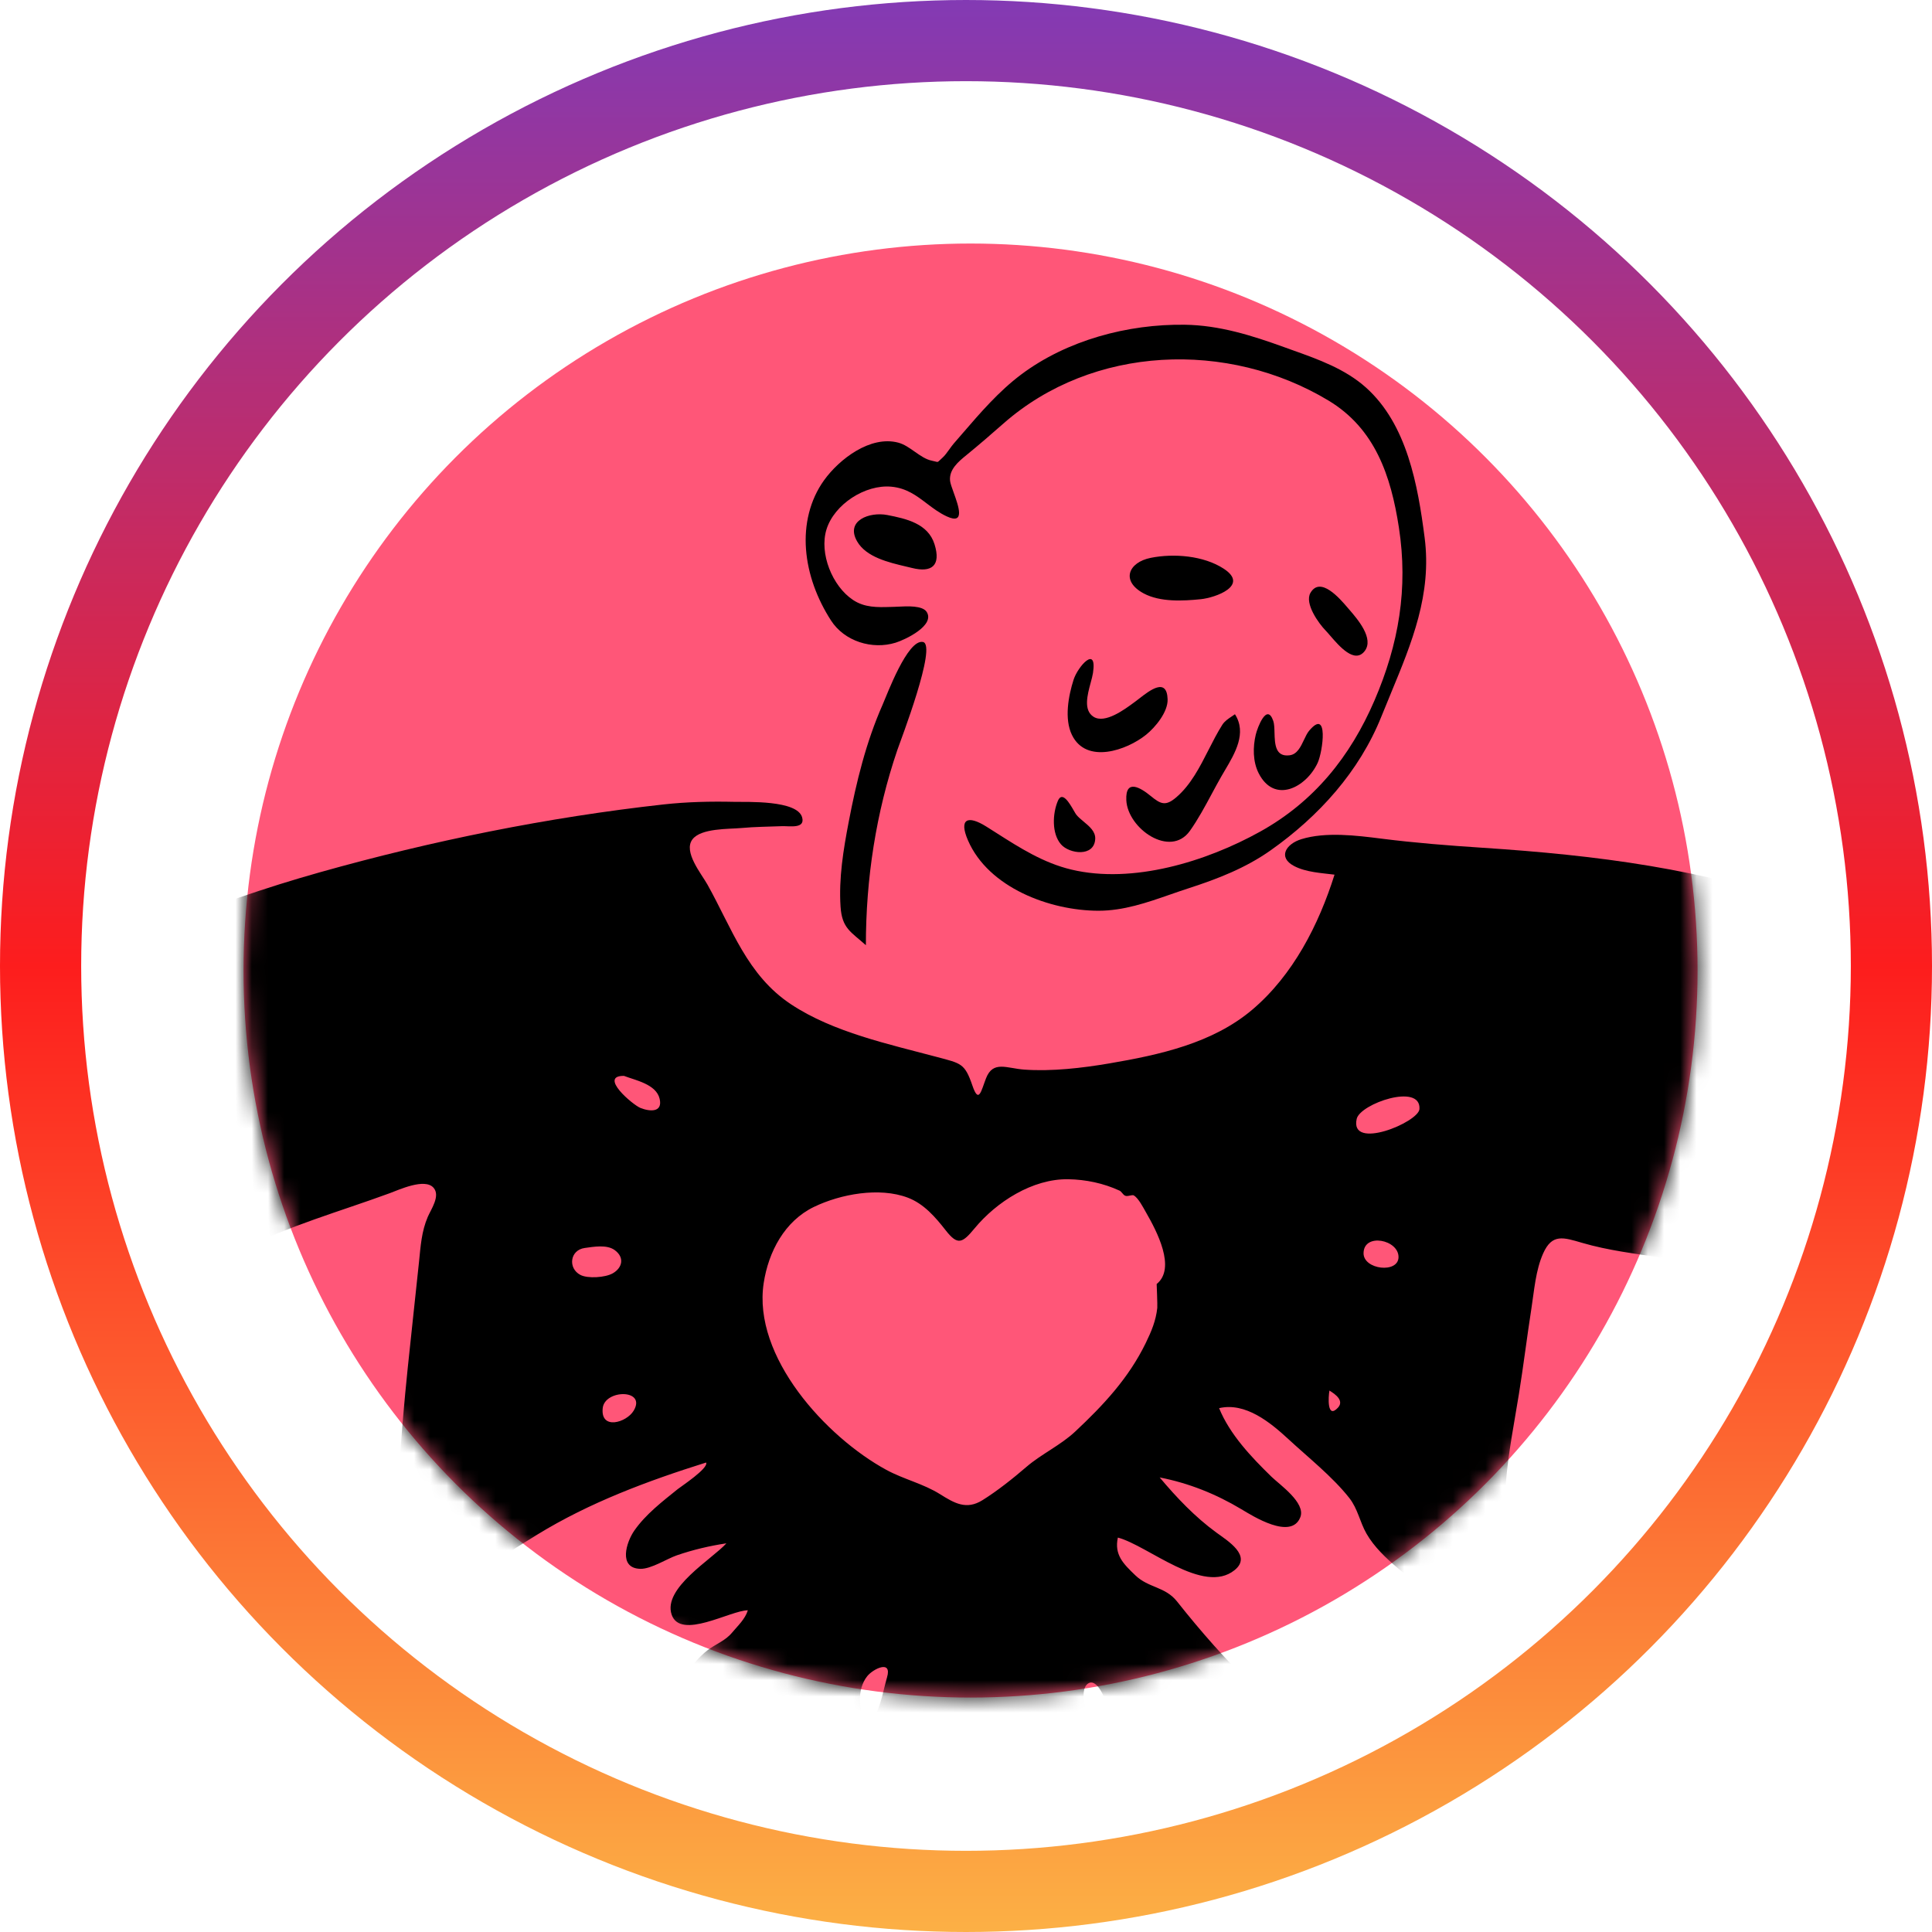 <svg width="119" height="119" viewBox="0 0 119 119" fill="none" xmlns="http://www.w3.org/2000/svg">
<circle cx="59.5" cy="59.5" r="57" stroke="url(#paint0_linear_1_24)" stroke-width="5"/>
<circle cx="59.78" cy="59.78" r="44.78" fill="#FF5678"/>
<mask id="mask0_1_24" style="mask-type:alpha" maskUnits="userSpaceOnUse" x="15" y="15" width="90" height="90">
<circle cx="59.78" cy="59.78" r="44.78" fill="#C4C4C4"/>
</mask>
<g mask="url(#mask0_1_24)">
<path fill-rule="evenodd" clip-rule="evenodd" d="M46.226 73.82C44.294 75.221 44.601 77.977 45.183 79.98C46.039 82.928 47.745 85.658 49.692 88.011C53.144 92.185 59.006 96.871 64.409 93.207C69.22 89.944 72.255 83.359 73.303 77.812C73.627 76.098 74.058 73.543 72.537 72.255C70.288 70.35 66.32 70.697 63.605 70.942C61.817 71.103 60.092 71.651 58.325 71.394C54.219 70.796 49.65 71.338 46.226 73.82Z" fill="#FF5678"/>
<path fill-rule="evenodd" clip-rule="evenodd" d="M129.466 95.663C125.551 100.628 118.896 101.413 112.986 101.364C109.437 101.334 105.88 101.067 102.401 100.344C100.525 99.954 98.662 99.438 96.849 98.817C95.652 98.407 93.87 98.202 93.36 96.919C92.016 93.534 93.005 89.29 93.558 85.854C93.84 84.107 94.052 82.349 94.325 80.6C94.5 79.481 94.584 78.243 95.053 77.196C95.602 75.97 96.296 76.215 97.457 76.554C99.057 77.021 100.7 77.215 102.344 77.466C106.359 78.079 109.861 79.315 113.51 81.067C117.117 82.8 120.617 84.51 123.835 86.918C125.465 88.139 126.87 89.464 128.178 91.02C129.19 92.222 130.698 94.098 129.466 95.663ZM112.355 117.717C112.323 118.252 106.189 116.638 105.382 116.457C100.084 115.269 94.683 113.915 89.682 111.769C85.014 109.765 80.902 107.473 77.228 103.913C75.516 102.254 73.977 100.507 72.503 98.646C71.764 97.713 70.755 97.821 69.932 97.032C69.191 96.322 68.623 95.767 68.854 94.706C70.706 95.193 74.124 98.26 76.043 96.711C77.136 95.829 75.62 94.907 74.919 94.395C73.603 93.434 72.477 92.248 71.43 91.002C73.227 91.351 74.9 92.024 76.463 92.96C77.158 93.377 79.54 94.886 80.094 93.447C80.435 92.562 78.821 91.449 78.317 90.959C77.081 89.756 75.746 88.352 75.09 86.734C76.713 86.358 78.242 87.612 79.348 88.633C80.574 89.768 82.078 90.958 83.107 92.265C83.637 92.939 83.753 93.735 84.167 94.462C84.634 95.28 85.38 95.981 86.093 96.586C87.467 97.753 89.074 98.611 90.723 99.322C94.492 100.944 98.532 102.093 102.55 102.898C104.521 103.294 106.443 103.476 108.444 103.543C109.998 103.595 110.686 104.06 111.28 105.492C112.886 109.369 112.595 113.633 112.355 117.717ZM66.219 88.182C65.32 89.023 64.152 89.551 63.213 90.359C62.386 91.071 61.432 91.83 60.51 92.405C59.524 93.019 58.788 92.589 57.901 92.033C56.86 91.381 55.663 91.117 54.591 90.534C50.883 88.515 46.346 83.57 47.039 79.03C47.332 77.106 48.327 75.212 50.134 74.339C51.775 73.546 54.16 73.106 55.915 73.769C56.905 74.143 57.614 74.968 58.248 75.779C58.988 76.725 59.271 76.576 60.025 75.664C61.373 74.032 63.596 72.6 65.794 72.634C66.886 72.652 67.971 72.882 68.955 73.335C69.088 73.397 69.162 73.583 69.296 73.646C69.461 73.723 69.731 73.562 69.845 73.635C70.133 73.817 70.421 74.387 70.587 74.676C71.254 75.836 72.454 78.111 71.244 79.088C71.244 79.088 71.298 80.409 71.282 80.559C71.196 81.348 70.924 81.998 70.573 82.719C69.519 84.884 67.963 86.551 66.219 88.182ZM68.012 106.502C67.16 106.767 66.243 104.098 67.06 103.672C67.839 103.266 68.783 106.262 68.012 106.502ZM54.637 103.311C54.342 104.319 54.218 105.463 53.497 106.284C52.836 105.5 52.771 104.054 53.412 103.249C53.777 102.789 54.96 102.21 54.637 103.311ZM81.887 85.649C81.882 85.675 82.912 86.167 82.409 86.706C81.723 87.441 81.817 86.01 81.887 85.649ZM86.141 77.434C86.129 78.453 83.972 78.207 83.987 77.182C84.006 75.92 86.154 76.353 86.141 77.434ZM83.565 68.915C83.779 67.982 87.532 66.684 87.43 68.31C87.379 69.126 83.112 70.899 83.565 68.915ZM45.09 100.562C44.669 101.068 44.072 101.267 43.568 101.655C43.039 102.062 42.661 102.59 42.199 103.068C40.93 104.379 39.403 105.457 38.035 106.662C35.519 108.876 33.109 111.257 30.32 113.135C25.336 116.491 19.555 118.326 13.817 119.934C13.342 120.067 11.973 120.604 11.502 120.204C10.995 119.772 11.253 118.253 11.276 117.679C11.371 115.324 11.646 112.941 11.616 110.59C11.604 109.624 11.321 108.251 11.825 107.367C12.388 106.38 13.959 106.092 14.93 105.72C17.884 104.591 20.729 102.687 23.338 100.923C26.546 98.755 29.785 96.551 33.086 94.527C36.319 92.544 39.886 91.216 43.493 90.083C43.66 90.434 41.939 91.564 41.742 91.723C40.799 92.483 39.772 93.27 39.072 94.273C38.576 94.983 38.067 96.59 39.436 96.631C40.1 96.651 41.081 96.008 41.684 95.801C42.678 95.458 43.702 95.217 44.742 95.06C43.848 96.045 40.818 97.813 41.369 99.45C41.904 101.039 44.998 99.185 46.063 99.185C45.889 99.739 45.45 100.13 45.09 100.562ZM8.534 104.996C6.552 105.693 4.521 106.089 2.476 106.539C0.527 106.968 -1.275 107.291 -3.272 107.04C-6.029 106.693 -9.079 105.552 -9.429 102.419C-9.843 98.707 -7.222 95.297 -4.971 92.634C-2.232 89.394 0.844 86.498 4.177 83.875C7.507 81.255 11.101 78.945 14.867 76.995C17.731 75.512 20.966 74.611 23.995 73.498C24.572 73.286 26.165 72.542 26.704 73.159C27.14 73.657 26.547 74.488 26.349 74.951C25.961 75.854 25.908 76.763 25.808 77.732C25.361 82.061 24.824 86.389 24.576 90.737C24.508 91.948 24.386 93.216 24.457 94.428C24.496 95.1 24.845 95.955 24.613 96.611C24.165 97.871 22.116 98.706 21.031 99.269C19.087 100.277 17.029 101.029 15.065 101.993C12.908 103.052 10.808 104.196 8.534 104.996ZM36.017 76.868C36.56 76.793 37.375 76.645 37.86 76.997C38.492 77.457 38.327 78.096 37.743 78.429C37.281 78.693 36.202 78.765 35.746 78.526C34.97 78.119 35.101 76.993 36.017 76.868ZM39.029 86.892C38.589 87.624 36.983 88.104 37.123 86.738C37.243 85.568 39.839 85.544 39.029 86.892ZM38.433 66.268C39.139 66.542 40.422 66.776 40.631 67.685C40.826 68.531 40.025 68.475 39.446 68.242C38.97 68.051 36.85 66.254 38.433 66.268ZM149.141 98.54C148.728 96.934 149.043 95.156 148.815 93.511C148.594 91.917 148.196 90.451 147.626 88.949C146.363 85.622 144.915 82.627 142.868 79.707C139.012 74.209 134.538 69.366 129.135 65.35C123.802 61.385 117.896 58.163 111.64 55.905C105.005 53.51 98.327 52.677 91.331 52.218C89.242 52.081 87.155 51.918 85.077 51.654C83.559 51.462 81.656 51.224 80.154 51.689C79.212 51.981 78.684 52.804 79.712 53.344C80.44 53.726 81.394 53.772 82.199 53.874C81.227 56.961 79.645 60.059 77.14 62.185C74.693 64.261 71.419 64.972 68.332 65.499C66.658 65.784 64.783 66.004 63.083 65.881C62.008 65.804 61.169 65.306 60.735 66.413C60.434 67.183 60.292 68.026 59.895 66.865C59.426 65.492 59.196 65.501 57.736 65.111C54.75 64.313 51.327 63.585 48.723 61.86C46.02 60.071 45.081 57.176 43.572 54.48C43.199 53.814 42.074 52.465 42.649 51.702C43.175 51.004 44.885 51.073 45.668 51.001C46.494 50.924 47.325 50.92 48.155 50.888C48.635 50.87 49.601 51.066 49.408 50.349C49.116 49.268 45.992 49.406 45.217 49.389C43.774 49.356 42.312 49.39 40.876 49.548C33.76 50.336 26.579 51.791 19.692 53.731C6.331 57.497 -6.61 64.434 -16.361 74.429C-25.721 84.023 -28.687 99.989 -22.933 112.239C-19.942 118.605 -13.453 121.221 -7.162 123.333C-3.843 124.447 -0.33 125.318 3.198 125.108C4.891 125.007 6.497 124.551 8.147 124.208C8.867 124.058 9.687 123.819 10.426 123.88C10.986 123.925 11.524 124.439 12.049 124.166C12.422 123.972 12.584 123.416 13.039 123.179C13.586 122.895 14.249 122.792 14.84 122.648C16.481 122.25 18.071 121.603 19.675 121.073C21.335 120.524 22.901 119.818 24.493 119.104C25.297 118.743 27.157 117.278 27.681 118.349C27.919 118.839 27.818 119.782 27.876 120.295C27.978 121.192 28.098 122.088 28.229 122.981C28.517 124.948 28.862 126.907 29.216 128.864C29.855 132.394 30.677 135.773 32.053 139.094C33.152 141.746 34.116 144.751 36.157 146.86C37.047 147.781 38.262 148.195 39.539 147.906C40.992 147.577 41.715 146.257 42.597 145.19C44.538 142.842 47.742 141.043 50.7 140.395C54.323 139.602 57.852 140.762 61.309 141.748C64.967 142.791 68.691 143.785 72.281 145.038C75.626 146.207 79.239 147.932 82.867 147.782C86.031 147.651 88.986 145.076 91.268 143.113C93.56 141.142 96.426 138.255 99.721 138.488C101.357 138.603 102.848 139.392 104.442 139.713C106.192 140.066 108.054 140.115 109.833 140.247C112.042 140.41 116.983 139.834 117.801 137.177C117.922 136.782 117.922 135.971 117.402 135.813C116.923 135.668 116.678 136.228 116.225 136.202C115.302 136.15 114.581 134.541 114.073 133.918C112.027 131.403 109.22 129.527 106.924 127.255C104.332 124.689 102.118 121.581 100.164 118.515C101.048 118.286 102 118.667 102.855 118.848C103.894 119.068 104.906 119.334 105.93 119.616C107.058 119.927 108.202 120.14 109.347 120.377C110.201 120.553 111.335 120.606 112.106 121.035C112.779 121.409 113.155 121.811 113.99 121.919C114.84 122.03 115.712 121.937 116.566 121.931C118.875 121.915 121.179 121.872 123.477 121.628C131.598 120.766 140.206 117.331 145.088 110.514C146.416 108.66 147.486 106.606 148.163 104.427C148.69 102.725 149.6 100.327 149.141 98.54Z" fill="black"/>
<path fill-rule="evenodd" clip-rule="evenodd" d="M55.167 39.585C53.722 40.033 52.014 39.506 51.184 38.216C50.339 36.904 49.761 35.387 49.645 33.824C49.533 32.327 49.873 30.812 50.756 29.583C51.696 28.275 53.61 26.81 55.327 27.264C55.688 27.36 56.015 27.59 56.34 27.819C56.684 28.061 57.025 28.302 57.401 28.377C57.498 28.396 57.566 28.415 57.617 28.428C57.685 28.446 57.721 28.456 57.753 28.449C57.791 28.44 57.822 28.409 57.891 28.343C57.929 28.305 57.98 28.256 58.051 28.193C58.196 28.064 58.337 27.868 58.474 27.677H58.474C58.566 27.549 58.657 27.422 58.747 27.318C58.921 27.119 59.094 26.918 59.267 26.717C60.384 25.422 61.522 24.102 62.886 23.077C65.713 20.954 69.471 19.952 72.978 20.002C75.112 20.032 77.112 20.665 79.101 21.384C79.268 21.445 79.436 21.505 79.604 21.565L79.605 21.565C81.202 22.135 82.849 22.723 84.128 23.864C86.671 26.136 87.333 29.896 87.749 33.114C88.2 36.598 86.958 39.595 85.672 42.7V42.701L85.672 42.702V42.702C85.476 43.175 85.279 43.649 85.087 44.129C83.727 47.526 81.231 50.278 78.265 52.375C76.71 53.473 74.993 54.136 73.195 54.718C72.822 54.838 72.452 54.968 72.082 55.096H72.082H72.081C70.639 55.598 69.203 56.099 67.648 56.096C64.682 56.092 60.885 54.683 59.621 51.761C59.046 50.43 59.606 50.191 60.757 50.915C60.958 51.041 61.159 51.169 61.359 51.296V51.296H61.359L61.36 51.297C62.821 52.227 64.272 53.152 65.989 53.561C69.773 54.464 74.306 53.066 77.624 51.22C80.942 49.375 83.169 46.603 84.657 43.152C86.159 39.67 86.743 36.239 86.163 32.486C85.673 29.305 84.696 26.4 81.83 24.673C75.642 20.946 67.305 21.246 61.802 26.09C61.047 26.754 60.301 27.4 59.524 28.034C59.029 28.437 58.447 28.921 58.519 29.617C58.535 29.771 58.631 30.038 58.739 30.337C59.05 31.2 59.458 32.334 58.32 31.809C57.851 31.592 57.463 31.298 57.081 31.008C56.45 30.529 55.835 30.063 54.898 29.977C53.297 29.829 51.387 31.059 50.907 32.608C50.45 34.085 51.265 36.107 52.542 36.954C53.26 37.431 54.044 37.408 54.854 37.384C54.935 37.381 55.017 37.379 55.099 37.377C55.162 37.375 55.24 37.371 55.329 37.367C55.874 37.338 56.826 37.288 57.08 37.693C57.602 38.526 55.761 39.401 55.167 39.585ZM74.446 46.176C74.718 45.643 74.986 45.116 75.29 44.639C75.43 44.419 75.66 44.266 75.88 44.12H75.881C75.944 44.078 76.006 44.036 76.066 43.993C76.808 45.15 76.075 46.389 75.443 47.455C75.37 47.579 75.298 47.7 75.23 47.819C75.03 48.167 74.835 48.53 74.638 48.896C74.218 49.678 73.79 50.473 73.294 51.172C72.084 52.877 69.452 51.033 69.374 49.281C69.314 47.94 70.264 48.524 70.874 49.025C71.501 49.541 71.799 49.669 72.457 49.105C73.341 48.348 73.9 47.25 74.446 46.176ZM67.321 41.453C67.588 39.694 66.383 41.06 66.126 41.869C65.808 42.867 65.545 44.277 66.025 45.267C66.909 47.085 69.398 46.219 70.596 45.253C71.158 44.8 71.945 43.857 71.918 43.07C71.872 41.702 70.818 42.523 70.17 43.027H70.17C70.087 43.091 70.011 43.151 69.944 43.2C69.918 43.219 69.889 43.24 69.859 43.262C69.258 43.707 68.063 44.589 67.362 44.153C66.719 43.751 66.977 42.799 67.18 42.049C67.24 41.825 67.296 41.62 67.321 41.453ZM70.883 34.359C72.305 34.076 74.136 34.222 75.373 35.028C76.966 36.066 74.871 36.814 73.963 36.907C72.864 37.019 71.46 37.093 70.45 36.554C69.02 35.79 69.497 34.635 70.883 34.359ZM54.652 31.722C53.565 31.511 52.048 32.06 52.797 33.352C53.355 34.317 54.731 34.642 55.808 34.896C55.938 34.927 56.065 34.957 56.185 34.986C57.382 35.284 57.974 34.846 57.562 33.525C57.163 32.247 55.824 31.95 54.652 31.722ZM77.349 45.243C77.449 44.826 78.032 43.256 78.427 44.408C78.487 44.585 78.495 44.845 78.502 45.123C78.522 45.824 78.545 46.639 79.437 46.521C79.898 46.46 80.116 45.998 80.318 45.57C80.418 45.358 80.514 45.154 80.634 45.011C81.851 43.562 81.478 46.303 81.16 46.988C80.459 48.5 78.498 49.541 77.525 47.624C77.164 46.91 77.165 46.01 77.349 45.243ZM81.929 39.15H81.93C82.494 39.806 83.434 40.899 84.052 40.107C84.654 39.334 83.618 38.137 83.101 37.54C83.079 37.514 83.057 37.489 83.037 37.466C83.022 37.449 83.006 37.431 82.99 37.411C82.523 36.866 81.325 35.469 80.717 36.516C80.336 37.171 81.228 38.406 81.653 38.839C81.728 38.916 81.822 39.025 81.929 39.15ZM65.352 52.008C64.769 51.339 64.83 50.1 65.16 49.326C65.429 48.696 65.879 49.476 66.139 49.927C66.203 50.037 66.255 50.128 66.29 50.174C66.407 50.324 66.575 50.463 66.747 50.606C67.105 50.904 67.484 51.217 67.459 51.678C67.399 52.804 65.864 52.596 65.352 52.008Z" fill="black"/>
<path fill-rule="evenodd" clip-rule="evenodd" d="M116.096 43.684C115.457 43.511 114.818 43.338 114.183 43.159C112.705 42.743 114.101 41.808 114.98 41.873C115.659 41.924 116.323 42.163 116.976 42.397C117.264 42.5 117.551 42.603 117.835 42.688C120.676 43.541 123.309 44.474 125.963 45.798C126.359 45.996 128.102 46.933 126.949 47.348C126.343 47.566 125.124 46.91 124.271 46.451C123.998 46.304 123.763 46.178 123.597 46.106C121.187 45.067 118.635 44.374 116.096 43.684ZM140.219 64.736C130.717 58.841 121.255 53.067 110.508 49.69C109.947 49.514 109.773 49.014 110.067 48.52C110.377 47.998 110.972 48.017 111.5 48.034L111.545 48.035C112.935 48.079 114.293 48.518 115.608 48.944L115.776 48.998C118.782 49.969 121.646 51.316 124.47 52.724C129.421 55.192 134.186 58.177 138.553 61.572C139.466 62.282 140.402 62.857 141.395 63.437C141.457 63.473 141.521 63.51 141.587 63.547C142.2 63.899 142.96 64.335 143.181 65.019C143.803 66.945 140.664 65.012 140.219 64.736ZM-13.217 62.984C-16.689 65.685 -20.083 68.498 -23.222 71.581C-24.34 72.679 -25.271 73.934 -26.202 75.189C-26.628 75.764 -27.054 76.338 -27.498 76.897C-27.545 76.957 -27.598 77.027 -27.655 77.103C-28.012 77.579 -28.547 78.291 -29.13 78.213C-29.871 78.113 -30.021 76.835 -29.998 76.277C-29.917 74.374 -28.179 72.537 -26.939 71.226C-25.545 69.753 -24.055 68.317 -22.532 66.975C-20.857 65.499 -19.038 64.229 -17.184 62.986C-16.507 62.532 -15.84 62.052 -15.172 61.57C-14.045 60.758 -12.915 59.944 -11.727 59.25C-10.835 58.73 -9.355 58.532 -9.84 60.099C-10.123 61.014 -11.237 61.708 -12.208 62.312C-12.585 62.547 -12.94 62.768 -13.217 62.984ZM-25.654 59.238C-23.7 58.63 -21.887 57.685 -20.075 56.74C-18.894 56.125 -17.712 55.509 -16.492 54.987C-15.615 54.611 -14.724 54.267 -13.834 53.924C-13.034 53.614 -12.233 53.305 -11.442 52.973C-11.367 52.941 -11.287 52.912 -11.204 52.881C-10.789 52.728 -10.319 52.554 -10.263 52.065C-10.186 51.389 -10.581 51.409 -11.063 51.434H-11.063C-11.094 51.435 -11.125 51.437 -11.157 51.438C-12.256 51.488 -13.418 51.975 -14.517 52.435C-14.97 52.626 -15.413 52.811 -15.835 52.959C-16.212 53.091 -16.589 53.22 -16.965 53.349C-18.145 53.752 -19.321 54.155 -20.472 54.648C-22.003 55.304 -23.566 55.983 -24.945 56.927C-24.994 56.961 -25.045 56.995 -25.097 57.03C-25.553 57.338 -26.106 57.71 -26.303 58.217C-26.501 58.724 -26.392 59.468 -25.654 59.238Z" fill="black"/>
<path fill-rule="evenodd" clip-rule="evenodd" d="M55.274 46.187C55.459 45.645 57.743 39.721 56.849 39.542C55.902 39.352 54.636 42.79 54.361 43.411C53.346 45.705 52.745 48.166 52.275 50.626C51.947 52.339 51.658 54.094 51.773 55.845C51.861 57.191 52.417 57.395 53.333 58.22C53.333 54.131 53.955 50.056 55.274 46.187Z" fill="black"/>
</g>
<defs>
<linearGradient id="paint0_linear_1_24" x1="59.5" y1="0" x2="59.5" y2="119" gradientUnits="userSpaceOnUse">
<stop stop-color="#833AB4"/>
<stop offset="0.5" stop-color="#FD1D1D"/>
<stop offset="1" stop-color="#FCB045"/>
</linearGradient>
</defs>
</svg>
